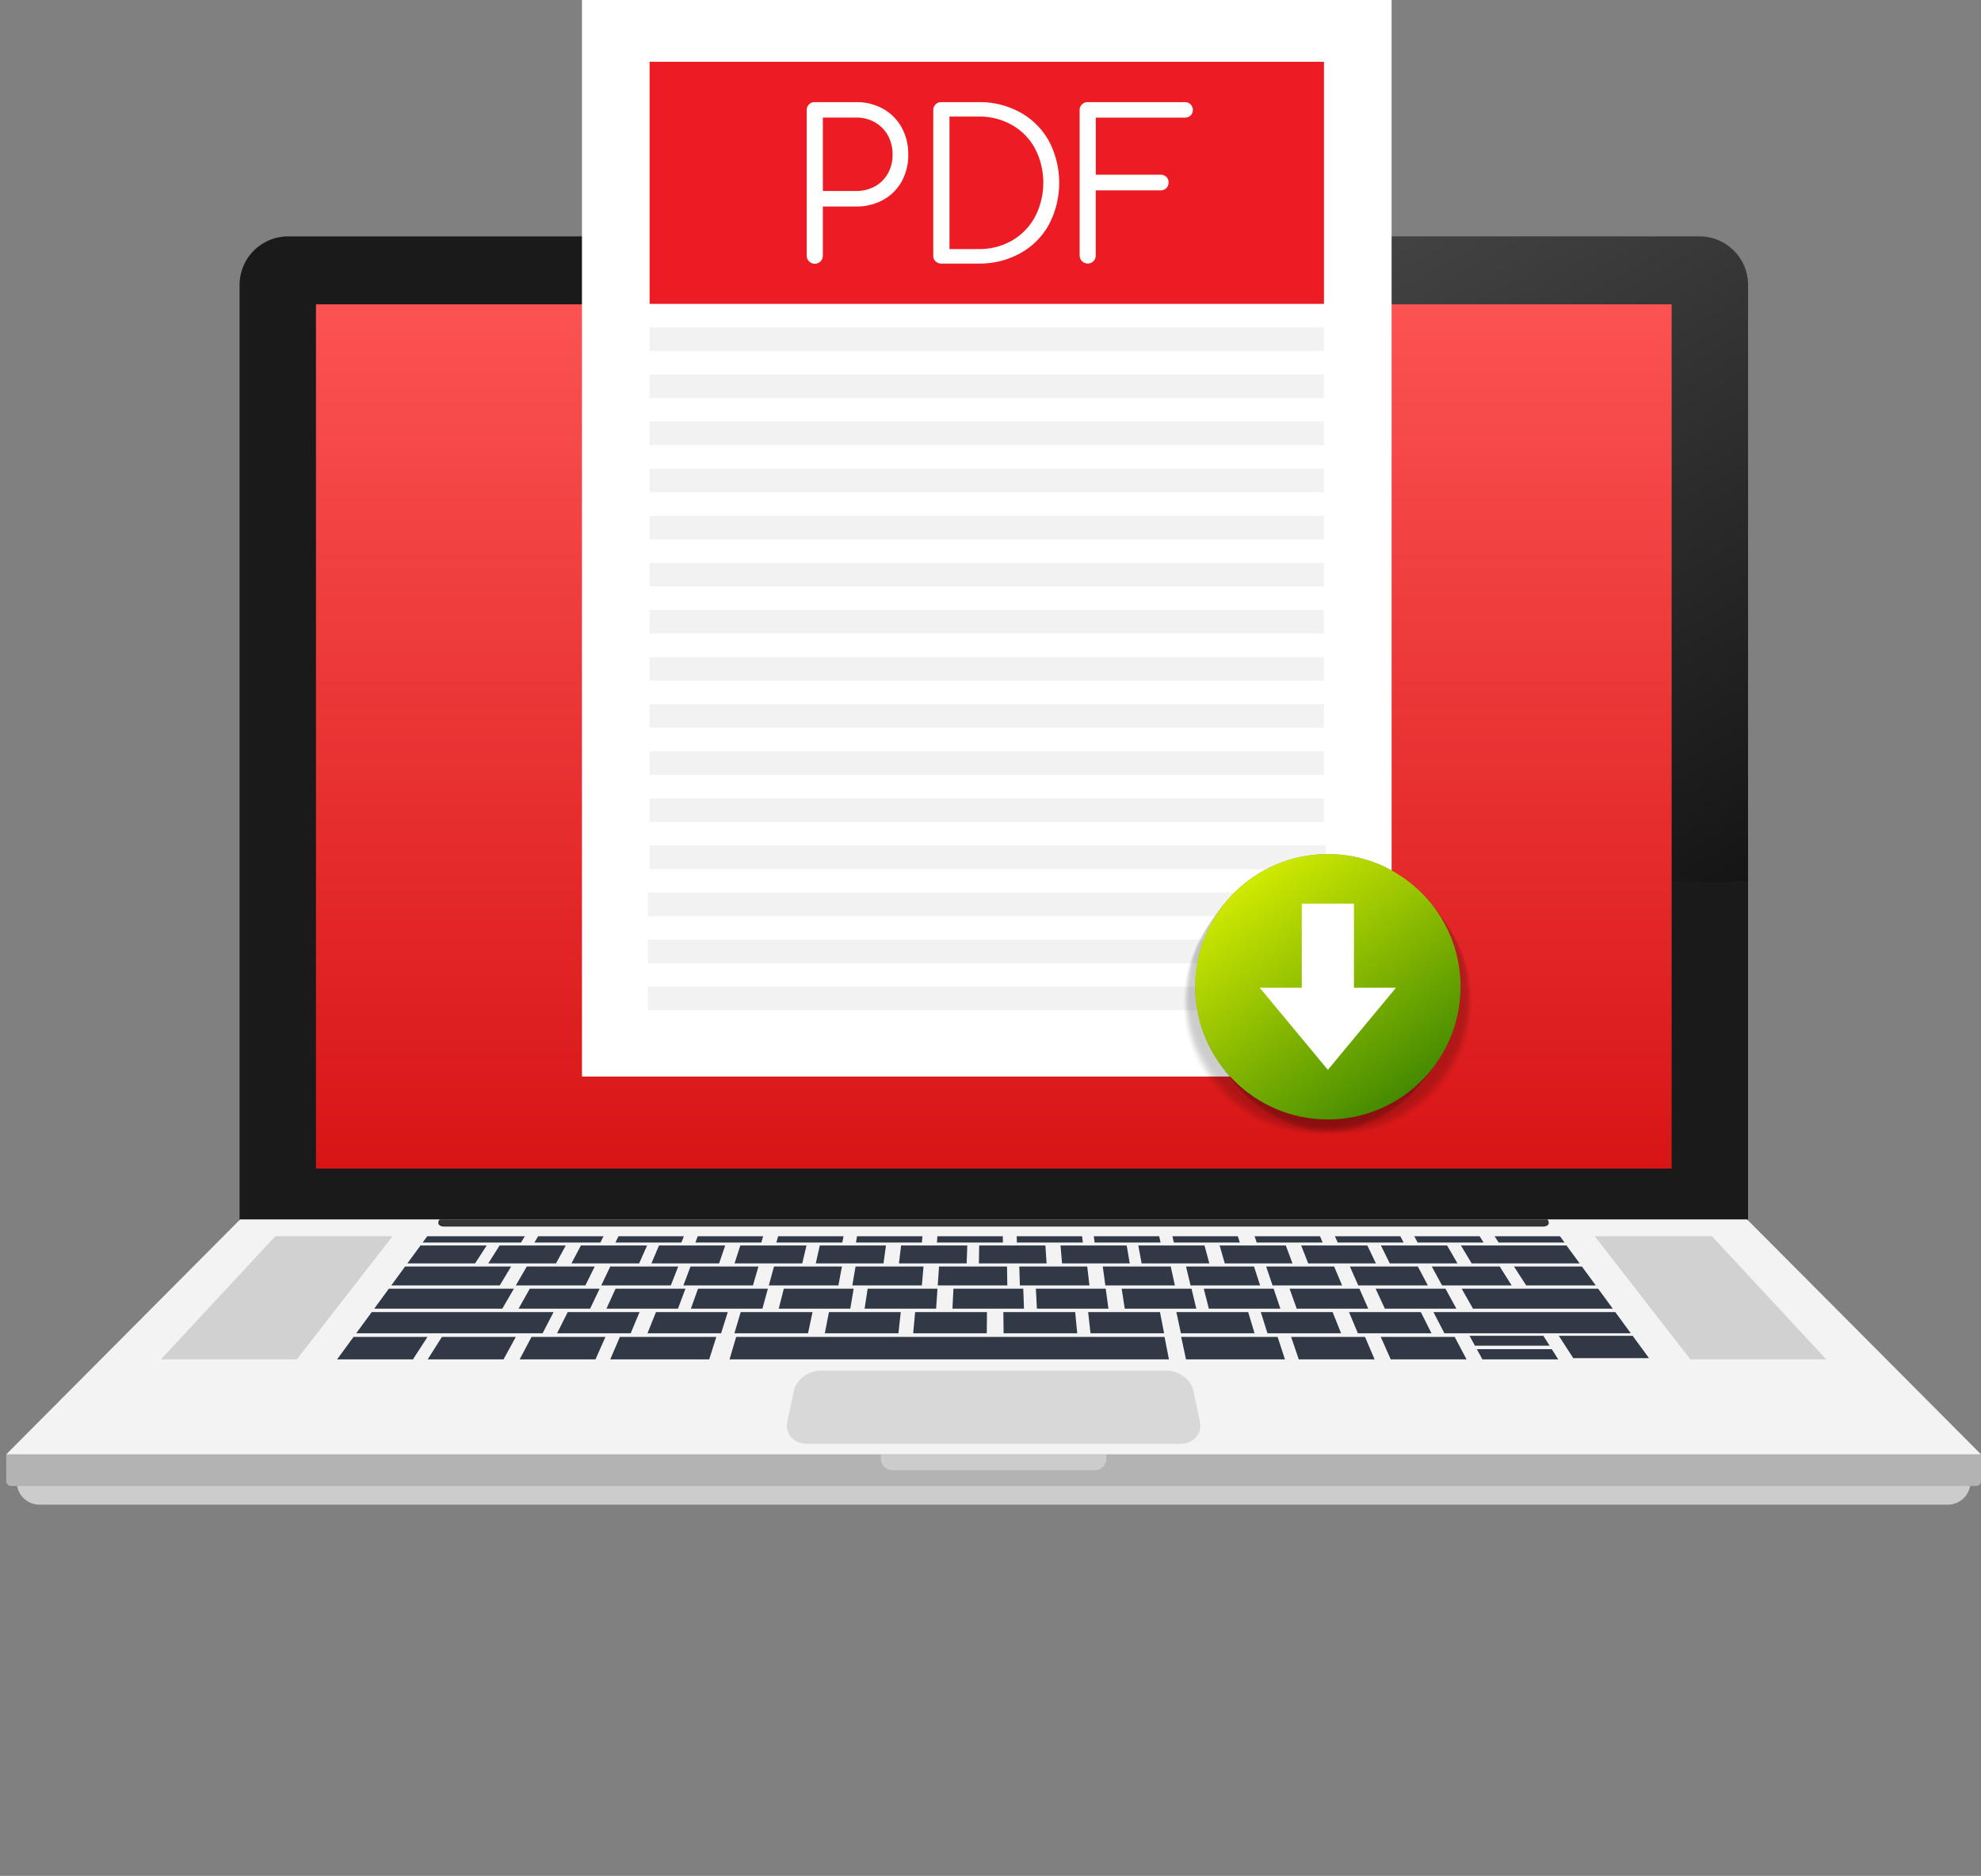<svg xmlns="http://www.w3.org/2000/svg" xmlns:xlink="http://www.w3.org/1999/xlink" viewBox="0 0 917.64 869.15"><rect x="0" y="0" width="917.64" height="869.15" fill="#808080" stroke="none"/><defs><style>.cls-1{isolation:isolate;}.cls-2{mask:url(#mask);}.cls-17,.cls-3{opacity:0.3;}.cls-15,.cls-17,.cls-3{mix-blend-mode:multiply;}.cls-3{fill:url(#linear-gradient);}.cls-4{fill:#1a1a1a;}.cls-21,.cls-5{opacity:0.2;}.cls-5{fill:url(#_åçûìßííûé_ãðàäèåíò_17);}.cls-6{fill:url(#_åçûìßííûé_ãðàäèåíò_2);}.cls-7{fill:#ccc;}.cls-8{fill:#b3b3b3;}.cls-9{fill:#f3f3f3;}.cls-10{fill:#d1d1d1;}.cls-11{fill:#d8d8d8;}.cls-12{fill:#313946;}.cls-13{fill:#333;}.cls-14{mask:url(#mask-2);}.cls-15{opacity:0.25;fill:url(#linear-gradient-2);}.cls-16{mask:url(#mask-3);}.cls-17{fill:url(#linear-gradient-3);}.cls-18{fill:#fff;}.cls-19{fill:#f2f2f2;}.cls-20{fill:#ed1c24;}.cls-21{mix-blend-mode:soft-light;}.cls-22{opacity:0;}.cls-23{opacity:0.08;}.cls-24{opacity:0.15;}.cls-25{opacity:0.23;}.cls-26{opacity:0.31;}.cls-27{opacity:0.38;}.cls-28{opacity:0.46;}.cls-29{opacity:0.54;}.cls-30{opacity:0.62;}.cls-31{opacity:0.69;}.cls-32{opacity:0.77;}.cls-33{opacity:0.85;}.cls-34{opacity:0.92;}.cls-35{fill:url(#_åçûìßííûé_ãðàäèåíò_23);}</style><mask id="mask" x="0" y="656.6" width="917.11" height="212.55" maskUnits="userSpaceOnUse"/><linearGradient id="linear-gradient" x1="733.73" y1="-2261.53" x2="733.73" y2="-2100.99" gradientTransform="translate(28.66 3432.45) scale(0.58 1.22)" gradientUnits="userSpaceOnUse"><stop offset="0" stop-color="#71756f"/><stop offset="0.03" stop-color="#828680"/><stop offset="0.1" stop-color="#a3a6a2"/><stop offset="0.18" stop-color="#c0c2bf"/><stop offset="0.27" stop-color="#d7d8d7"/><stop offset="0.37" stop-color="#e9eae9"/><stop offset="0.49" stop-color="#f6f6f6"/><stop offset="0.65" stop-color="#fdfdfd"/><stop offset="1" stop-color="#fff"/></linearGradient><linearGradient id="_åçûìßííûé_ãðàäèåíò_17" x1="954.36" y1="616.57" x2="763.75" y2="286.41" gradientUnits="userSpaceOnUse"><stop offset="0"/><stop offset="1" stop-color="#fff"/></linearGradient><linearGradient id="_åçûìßííûé_ãðàäèåíò_2" x1="460.35" y1="110.19" x2="460.35" y2="669.89" gradientUnits="userSpaceOnUse"><stop offset="0" stop-color="#fe5757"/><stop offset="1" stop-color="#cd0102"/></linearGradient><mask id="mask-2" x="629.69" y="-6.01" width="59.75" height="504.14" maskUnits="userSpaceOnUse"/><linearGradient id="linear-gradient-2" x1="987.76" y1="524.5" x2="987.76" y2="579.37" gradientTransform="translate(111.52 1236.82) rotate(-90)" xlink:href="#linear-gradient"/><mask id="mask-3" x="269.58" y="490.11" width="379.56" height="44.99" maskUnits="userSpaceOnUse"/><linearGradient id="linear-gradient-3" x1="457.1" y1="494.87" x2="457.1" y2="536.18" gradientTransform="matrix(1, 0, 0, 1, 0, 0)" xlink:href="#linear-gradient"/><linearGradient id="_åçûìßííûé_ãðàäèåíò_23" x1="568.15" y1="392.7" x2="664.32" y2="524.82" gradientUnits="userSpaceOnUse"><stop offset="0" stop-color="#e4f801"/><stop offset="1" stop-color="#2b7901"/></linearGradient></defs><title>Download in any format</title><g class="cls-1"><g id="_ëîé_1" data-name="‘ëîé_1"><g class="cls-2"><polygon class="cls-3" points="905.89 869.15 0 867.58 17.82 694.25 906.39 694.3 905.89 869.15"/></g><path class="cls-4" d="M928.36,320H274.69a22.54,22.54,0,0,0-22.54,22.54V783.39H950.91V342.55A22.54,22.54,0,0,0,928.36,320Z" transform="translate(-141.18 -210.48)"/><path class="cls-5" d="M928.36,320H705.56a237.51,237.51,0,0,0-8.17,61.9c0,131,106.21,237.23,237.23,237.23,5.48,0,10.91-.2,16.29-0.57v-276A22.54,22.54,0,0,0,928.36,320Z" transform="translate(-141.18 -210.48)"/><polygon class="cls-6" points="146.36 512.42 146.36 541.43 774.34 541.43 774.34 512.42 774.34 141 146.36 141 146.36 512.42"/><path class="cls-7" d="M148.95,897.1a10.52,10.52,0,0,0,10.52,10.52h883.95a10.52,10.52,0,0,0,10.52-10.52V886.44h-905V897.1Z" transform="translate(-141.18 -210.48)"/><path class="cls-8" d="M144.07,896.69a2.28,2.28,0,0,0,2.28,2.28h910.19a2.28,2.28,0,0,0,2.28-2.28V884.31H144.07v12.38Z" transform="translate(-141.18 -210.48)"/><path class="cls-7" d="M549.24,886.38a5.26,5.26,0,0,0,5.26,5.26h93.89a5.26,5.26,0,0,0,5.26-5.26v-2.07H549.24v2.07Z" transform="translate(-141.18 -210.48)"/><polygon class="cls-9" points="111.25 564.98 2.89 673.83 917.64 673.83 809.28 564.98 111.25 564.98"/><polygon class="cls-10" points="74.56 629.81 137.51 629.81 181.82 572.78 127.52 572.78 74.56 629.81"/><polygon class="cls-10" points="738.71 572.78 783.02 629.81 845.97 629.81 793.02 572.78 738.71 572.78"/><path class="cls-11" d="M693.94,854.81c-1.12-5.2-6.73-9.33-12.55-9.33H521.5c-5.82,0-11.43,4.13-12.55,9.33L505.9,869c-1.22,5.69,2.86,10.42,9.15,10.42H687.84c6.29,0,10.38-4.72,9.15-10.42Z" transform="translate(-141.18 -210.48)"/><polygon class="cls-12" points="156.16 629.81 191.29 629.81 198.01 619.43 163.77 619.43 156.16 629.81"/><polygon class="cls-12" points="188.71 585.35 220.08 585.35 225.45 577.05 194.79 577.05 188.71 585.35"/><polygon class="cls-12" points="195.79 575.68 241.34 575.68 243.1 572.78 197.91 572.78 195.79 575.68"/><polygon class="cls-12" points="247.56 575.68 278.11 575.68 279.57 572.78 249.27 572.78 247.56 575.68"/><polygon class="cls-12" points="285.08 575.68 315.63 575.68 316.79 572.78 286.49 572.78 285.08 575.68"/><polygon class="cls-12" points="322.11 575.68 352.66 575.68 353.52 572.78 323.22 572.78 322.11 575.68"/><polygon class="cls-12" points="359.63 575.68 390.18 575.68 390.74 572.78 360.44 572.78 359.63 575.68"/><polygon class="cls-12" points="396.49 575.68 427.04 575.68 427.3 572.78 397 572.78 396.49 575.68"/><polygon class="cls-12" points="434.22 572.78 434.01 575.68 464.56 575.68 464.52 572.78 434.22 572.78"/><polygon class="cls-12" points="470.95 572.78 471.04 575.68 501.59 575.68 501.25 572.78 470.95 572.78"/><polygon class="cls-12" points="506.67 572.78 507.04 575.68 537.59 575.68 536.97 572.78 506.67 572.78"/><polygon class="cls-12" points="543.08 572.78 543.75 575.68 574.3 575.68 573.38 572.78 543.08 572.78"/><polygon class="cls-12" points="581.15 572.78 582.13 575.68 612.67 575.68 611.45 572.78 581.15 572.78"/><polygon class="cls-12" points="618.37 572.78 619.65 575.68 650.19 575.68 648.67 572.78 618.37 572.78"/><polygon class="cls-12" points="655.1 572.78 656.68 575.68 687.22 575.68 685.4 572.78 655.1 572.78"/><polygon class="cls-12" points="692.32 572.78 694.2 575.68 724.74 575.68 722.62 572.78 692.32 572.78"/><polygon class="cls-12" points="173.36 606.32 232.68 606.32 238.05 597.07 180.13 597.07 173.36 606.32"/><polygon class="cls-12" points="181.25 595.55 231.5 595.55 236.76 586.79 187.66 586.79 181.25 595.55"/><polygon class="cls-12" points="165.01 617.72 251.35 617.72 256.42 607.93 172.18 607.93 165.01 617.72"/><polygon class="cls-12" points="677.07 597.07 682.31 606.32 747.07 606.32 740.29 597.07 677.07 597.07"/><polygon class="cls-12" points="664 607.93 669.07 617.72 755.41 617.72 748.24 607.93 664 607.93"/><polygon class="cls-12" points="198.13 629.81 233.25 629.81 238.93 619.43 204.69 619.43 198.13 629.81"/><polygon class="cls-12" points="258.06 617.72 292.16 617.72 296.24 607.93 262.97 607.93 258.06 617.72"/><polygon class="cls-12" points="299.94 617.72 334.04 617.72 337.11 607.93 303.84 607.93 299.94 617.72"/><polygon class="cls-12" points="340.2 617.72 374.3 617.72 376.38 607.93 343.11 607.93 340.2 617.72"/><polygon class="cls-12" points="382.08 617.72 416.18 617.72 417.25 607.93 383.98 607.93 382.08 617.72"/><polygon class="cls-12" points="423 617.72 457.1 617.72 457.18 607.93 423.91 607.93 423 617.72"/><polygon class="cls-12" points="464.77 607.93 464.89 617.72 498.99 617.72 498.05 607.93 464.77 607.93"/><polygon class="cls-12" points="504.05 607.93 505.14 617.72 539.24 617.72 537.32 607.93 504.05 607.93"/><polygon class="cls-12" points="544.92 607.93 547.02 617.72 581.12 617.72 578.19 607.93 544.92 607.93"/><polygon class="cls-12" points="584.03 607.93 587.11 617.72 621.21 617.72 617.3 607.93 584.03 607.93"/><polygon class="cls-12" points="624.89 607.93 628.99 617.72 663.09 617.72 658.16 607.93 624.89 607.93"/><polygon class="cls-12" points="240.22 606.32 273.36 606.32 277.77 597.07 245.41 597.07 240.22 606.32"/><polygon class="cls-12" points="280.92 606.32 314.06 606.32 317.51 597.07 285.15 597.07 280.92 606.32"/><polygon class="cls-12" points="320.03 606.32 353.17 606.32 355.7 597.07 323.35 597.07 320.03 606.32"/><polygon class="cls-12" points="360.73 606.32 393.87 606.32 395.44 597.07 363.08 597.07 360.73 606.32"/><polygon class="cls-12" points="400.5 606.32 433.63 606.32 434.26 597.07 401.91 597.07 400.5 606.32"/><polygon class="cls-12" points="441.65 597.07 441.2 606.32 474.33 606.32 474 597.07 441.65 597.07"/><polygon class="cls-12" points="479.84 597.07 480.31 606.32 513.45 606.32 512.19 597.07 479.84 597.07"/><polygon class="cls-12" points="519.58 597.07 521.01 606.32 554.15 606.32 551.93 597.07 519.58 597.07"/><polygon class="cls-12" points="557.61 597.07 559.96 606.32 593.1 606.32 589.96 597.07 557.61 597.07"/><polygon class="cls-12" points="597.35 597.07 600.66 606.32 633.8 606.32 629.7 597.07 597.35 597.07"/><polygon class="cls-12" points="637.21 597.07 641.49 606.32 674.62 606.32 669.56 597.07 637.21 597.07"/><polygon class="cls-12" points="238.94 595.55 271.16 595.55 275.5 586.79 244.02 586.79 238.94 595.55"/><polygon class="cls-12" points="278.52 595.55 310.74 595.55 314.18 586.79 282.69 586.79 278.52 595.55"/><polygon class="cls-12" points="316.56 595.55 348.78 595.55 351.34 586.79 319.86 586.79 316.56 595.55"/><polygon class="cls-12" points="356.14 595.55 388.36 595.55 390.01 586.79 358.53 586.79 356.14 595.55"/><polygon class="cls-12" points="394.81 595.55 427.03 595.55 427.8 586.79 396.31 586.79 394.81 595.55"/><polygon class="cls-12" points="434.98 586.79 434.39 595.55 466.61 595.55 466.47 586.79 434.98 586.79"/><polygon class="cls-12" points="472.15 586.79 472.43 595.55 504.65 595.55 503.63 586.79 472.15 586.79"/><polygon class="cls-12" points="510.82 586.79 512.01 595.55 544.23 595.55 542.3 586.79 510.82 586.79"/><polygon class="cls-12" points="549.39 586.79 551.49 595.55 583.71 595.55 580.88 586.79 549.39 586.79"/><polygon class="cls-12" points="586.5 586.79 589.47 595.55 621.69 595.55 617.99 586.79 586.5 586.79"/><polygon class="cls-12" points="625.29 586.79 629.17 595.55 661.4 595.55 656.77 586.79 625.29 586.79"/><polygon class="cls-12" points="663.22 586.79 667.99 595.55 700.22 595.55 694.7 586.79 663.22 586.79"/><polygon class="cls-12" points="701.29 586.79 706.96 595.55 739.18 595.55 732.77 586.79 701.29 586.79"/><polygon class="cls-12" points="226.19 585.35 257.55 585.35 262.09 577.05 231.43 577.05 226.19 585.35"/><polygon class="cls-12" points="264.71 585.35 296.07 585.35 299.75 577.05 269.09 577.05 264.71 585.35"/><polygon class="cls-12" points="301.74 585.35 333.1 585.35 335.94 577.05 305.28 577.05 301.74 585.35"/><polygon class="cls-12" points="340.26 585.35 371.62 585.35 373.6 577.05 342.94 577.05 340.26 585.35"/><polygon class="cls-12" points="377.89 585.35 409.26 585.35 410.4 577.05 379.74 577.05 377.89 585.35"/><polygon class="cls-12" points="416.42 585.35 447.78 585.35 448.06 577.05 417.4 577.05 416.42 585.35"/><polygon class="cls-12" points="453.59 577.05 453.44 585.35 484.8 585.35 484.25 577.05 453.59 577.05"/><polygon class="cls-12" points="491.25 577.05 491.96 585.35 523.32 585.35 521.91 577.05 491.25 577.05"/><polygon class="cls-12" points="527.29 577.05 528.82 585.35 560.19 585.35 557.95 577.05 527.29 577.05"/><polygon class="cls-12" points="564.95 577.05 567.35 585.35 598.71 585.35 595.61 577.05 564.95 577.05"/><polygon class="cls-12" points="602.72 577.05 605.99 585.35 637.35 585.35 633.38 577.05 602.72 577.05"/><polygon class="cls-12" points="639.66 577.05 643.77 585.35 675.13 585.35 670.32 577.05 639.66 577.05"/><polygon class="cls-12" points="676.73 577.05 681.69 585.35 731.72 585.35 725.64 577.05 676.73 577.05"/><polygon class="cls-12" points="240.72 629.81 275.85 629.81 280.45 619.43 246.21 619.43 240.72 629.81"/><polygon class="cls-12" points="598.08 619.43 601.61 629.81 636.73 629.81 632.32 619.43 598.08 619.43"/><polygon class="cls-12" points="639.6 619.43 644.2 629.81 679.32 629.81 673.85 619.43 639.6 619.43"/><polygon class="cls-12" points="722.07 618.9 728.77 629.25 763.85 629.25 756.27 618.9 722.07 618.9"/><polygon class="cls-12" points="680.72 618.9 683.21 623.47 717.8 623.47 714.92 618.9 680.72 618.9"/><polygon class="cls-12" points="684.1 625.1 686.67 629.81 721.79 629.81 718.82 625.1 684.1 625.1"/><polygon class="cls-12" points="282.69 629.81 328.52 629.81 331.81 619.43 287.13 619.43 282.69 629.81"/><polygon class="cls-12" points="547.15 619.43 549.38 629.81 595.21 629.81 591.83 619.43 547.15 619.43"/><polygon class="cls-12" points="341 619.43 337.94 629.81 541.47 629.81 539.44 619.43 341 619.43"/><path class="cls-13" d="M858,775.46H344.8l0,0c-1.34,1.83-.37,3.33,2.17,3.33H855.84c2.55,0,3.51-1.5,2.17-3.33Z" transform="translate(-141.18 -210.48)"/><g class="cls-14"><rect class="cls-15" x="640.36" width="49.06" height="498.13"/></g><g class="cls-16"><rect class="cls-17" x="269.58" y="498.14" width="375.04" height="36.94"/></g><polygon class="cls-18" points="269.58 498.78 581.86 498.78 644.62 498.78 644.62 436.01 644.62 0 269.58 0 269.58 498.78"/><rect class="cls-19" x="300.91" y="217.15" width="312.33" height="10.93"/><rect class="cls-19" x="300.86" y="238.97" width="312.38" height="10.93"/><rect class="cls-19" x="300.86" y="260.79" width="312.38" height="10.93"/><rect class="cls-19" x="300.86" y="282.61" width="312.38" height="10.93"/><rect class="cls-19" x="300.86" y="304.43" width="312.38" height="10.93"/><rect class="cls-19" x="300.86" y="326.25" width="312.38" height="10.93"/><rect class="cls-19" x="300.86" y="348.08" width="312.38" height="10.93"/><rect class="cls-19" x="300.86" y="369.9" width="312.38" height="10.93"/><rect class="cls-19" x="300.86" y="391.72" width="313.23" height="10.93"/><rect class="cls-19" x="300.12" y="413.54" width="313.97" height="10.93"/><rect class="cls-19" x="300.12" y="435.36" width="313.97" height="10.93"/><rect class="cls-19" x="300.12" y="457.18" width="313.12" height="10.93"/><rect class="cls-19" x="300.91" y="151.68" width="312.33" height="10.93"/><rect class="cls-19" x="300.91" y="173.5" width="312.33" height="10.93"/><rect class="cls-19" x="300.91" y="195.32" width="312.33" height="10.93"/><rect class="cls-20" x="300.91" y="28.63" width="312.38" height="112.16"/><path class="cls-18" d="M521.29,331.54a3.74,3.74,0,0,1-6.42-2.68V261.53a3.6,3.6,0,0,1,3.74-3.73h19.16a25,25,0,0,1,12.5,3.11,22,22,0,0,1,8.57,8.62,25.47,25.47,0,0,1,3.06,12.59,25,25,0,0,1-3.06,12.45,21.8,21.8,0,0,1-8.57,8.52,25.26,25.26,0,0,1-12.5,3.07H522.34v22.7A3.63,3.63,0,0,1,521.29,331.54Zm25.19-34.72a15.42,15.42,0,0,0,6-6,17.47,17.47,0,0,0,2.16-8.72,17.94,17.94,0,0,0-2.16-8.86,15.66,15.66,0,0,0-6-6.08,17.17,17.17,0,0,0-8.72-2.2H522.34v34h15.42A17.47,17.47,0,0,0,546.48,296.82Z" transform="translate(-141.18 -210.48)"/><path class="cls-18" d="M613.81,262.58a34,34,0,0,1,13.27,13.27,41.74,41.74,0,0,1,0,38.65,33.86,33.86,0,0,1-13.27,13.31,38.81,38.81,0,0,1-19.35,4.79H577.23a3.6,3.6,0,0,1-3.74-3.74V261.53a3.6,3.6,0,0,1,3.74-3.73h17.24A38.82,38.82,0,0,1,613.81,262.58ZM610,321.91a28.08,28.08,0,0,0,10.63-11,34.51,34.51,0,0,0,0-31.61A27.77,27.77,0,0,0,610,268.42a30.47,30.47,0,0,0-15.52-3.93H581v61.39h13.5A30.17,30.17,0,0,0,610,321.91Z" transform="translate(-141.18 -210.48)"/><path class="cls-18" d="M681.43,292.41a3.47,3.47,0,0,1,1.05,2.63,3.51,3.51,0,0,1-1.05,2.59,3.63,3.63,0,0,1-2.68,1.05h-30v30.17a3.68,3.68,0,0,1-1.05,2.63,3.55,3.55,0,0,1-2.68,1.1,3.76,3.76,0,0,1-3.73-3.74V261.53a3.55,3.55,0,0,1,1.1-2.68,3.68,3.68,0,0,1,2.63-1.05H690a3.64,3.64,0,0,1,2.68,1.05,3.52,3.52,0,0,1,1.05,2.59,3.36,3.36,0,0,1-1.05,2.54,3.73,3.73,0,0,1-2.68,1H648.77v26.44h30A3.73,3.73,0,0,1,681.43,292.41Z" transform="translate(-141.18 -210.48)"/><g class="cls-21"><circle class="cls-22" cx="621.09" cy="465.18" r="61.47"/><circle class="cls-23" cx="620.63" cy="464.57" r="61.47"/><circle class="cls-24" cx="620.17" cy="463.95" r="61.47"/><circle class="cls-25" cx="619.71" cy="463.34" r="61.47"/><circle class="cls-26" cx="619.24" cy="462.72" r="61.47"/><circle class="cls-27" cx="618.78" cy="462.11" r="61.47"/><circle class="cls-28" cx="618.32" cy="461.49" r="61.47"/><circle class="cls-29" cx="617.86" cy="460.88" r="61.47"/><circle class="cls-30" cx="617.4" cy="460.26" r="61.47"/><circle class="cls-31" cx="616.94" cy="459.65" r="61.47"/><circle class="cls-32" cx="616.47" cy="459.03" r="61.47"/><circle class="cls-33" cx="616.01" cy="458.42" r="61.47"/><circle class="cls-34" cx="615.55" cy="457.8" r="61.47"/><circle cx="615.09" cy="457.18" r="61.47"/></g><g class="cls-21"><circle class="cls-22" cx="609.09" cy="465.18" r="61.47"/><circle class="cls-23" cx="609.55" cy="464.57" r="61.47"/><circle class="cls-24" cx="610.01" cy="463.95" r="61.47"/><circle class="cls-25" cx="610.47" cy="463.34" r="61.47"/><circle class="cls-26" cx="610.94" cy="462.72" r="61.47"/><circle class="cls-27" cx="611.4" cy="462.11" r="61.47"/><circle class="cls-28" cx="611.86" cy="461.49" r="61.47"/><circle class="cls-29" cx="612.32" cy="460.88" r="61.47"/><circle class="cls-30" cx="612.78" cy="460.26" r="61.47"/><circle class="cls-31" cx="613.24" cy="459.65" r="61.47"/><circle class="cls-32" cx="613.71" cy="459.03" r="61.47"/><circle class="cls-33" cx="614.17" cy="458.42" r="61.47"/><circle class="cls-34" cx="614.63" cy="457.8" r="61.47"/><circle cx="615.09" cy="457.18" r="61.47"/></g><circle class="cls-35" cx="615.09" cy="457.18" r="61.47"/><polygon class="cls-18" points="627.17 418.69 603.01 418.69 603.01 457.62 583.52 457.62 599.31 476.65 615.09 495.68 630.88 476.65 646.66 457.62 627.17 457.62 627.17 418.69"/></g></g></svg>